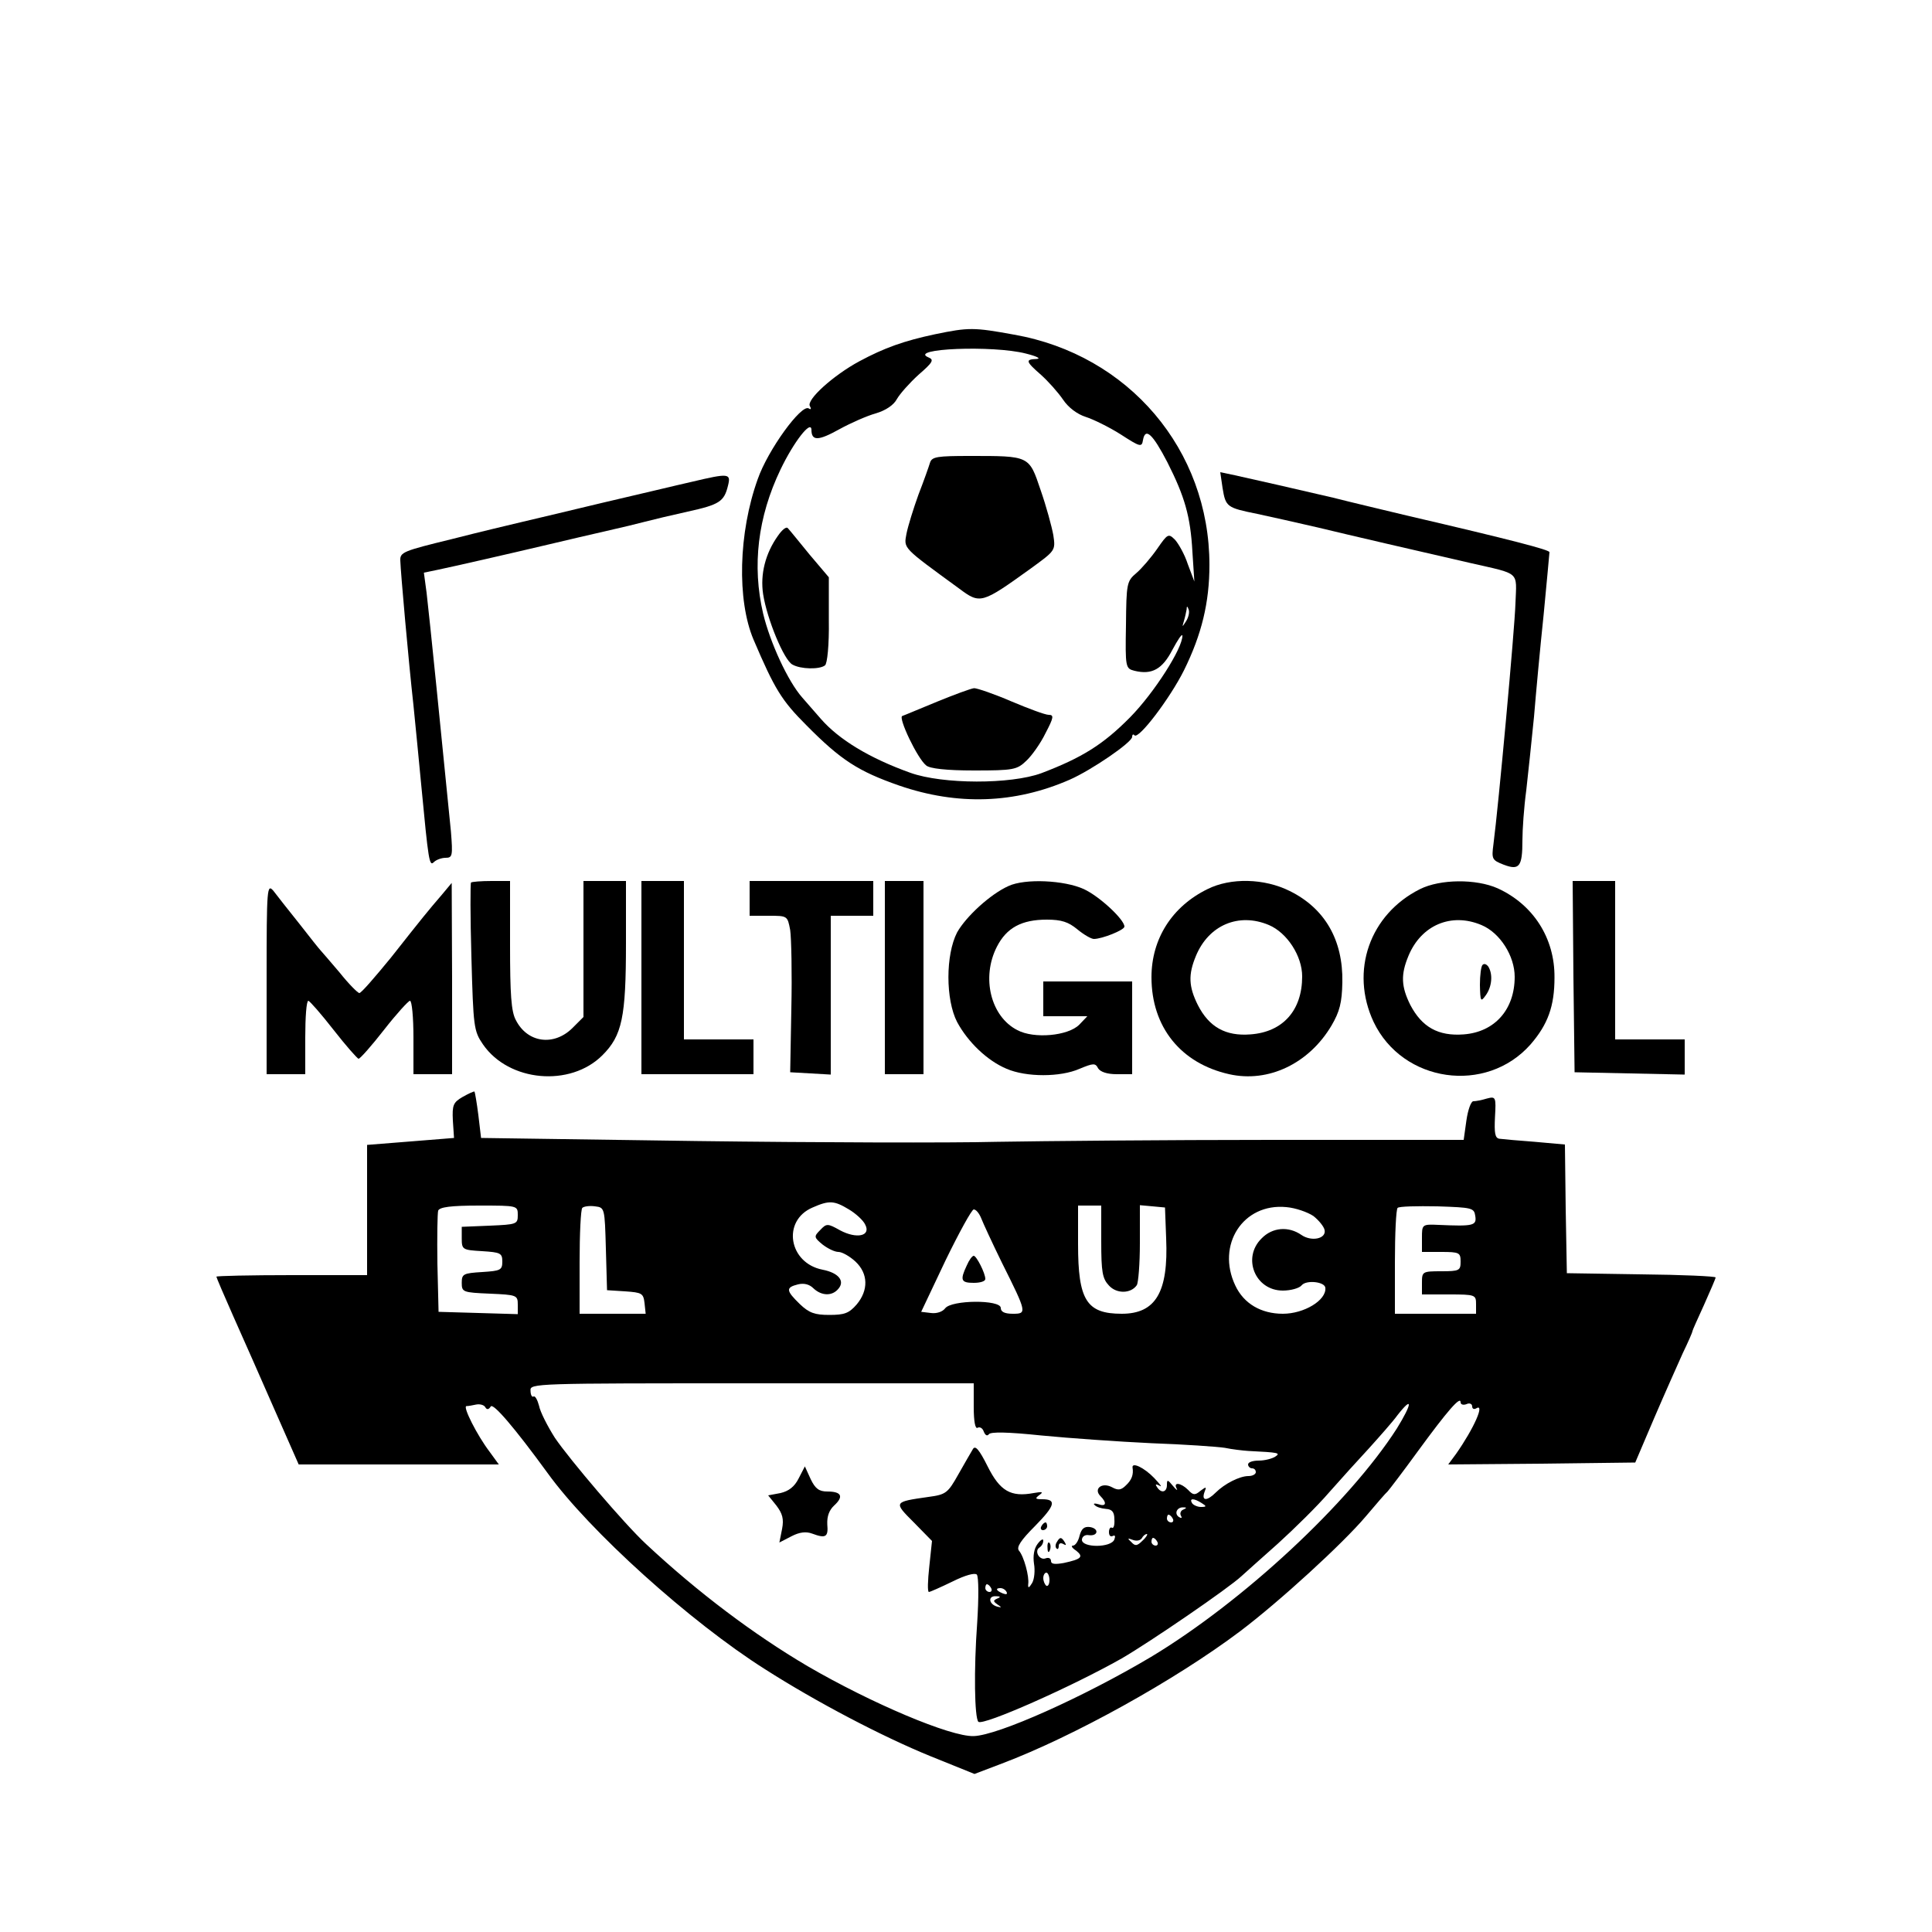 <?xml version="1.0" standalone="no"?>
<!DOCTYPE svg PUBLIC "-//W3C//DTD SVG 20010904//EN"
 "http://www.w3.org/TR/2001/REC-SVG-20010904/DTD/svg10.dtd">
<svg version="1.0" xmlns="http://www.w3.org/2000/svg"
 width="500pt" height="500pt" viewBox="0 0 500 500"
 preserveAspectRatio="xMidYMid meet">

<g transform="translate(0,500) scale(0.1,-0.1)"
fill="#000000" stroke="none">
<path d="M2420 4135 c-80 -17 -131 -35 -196 -70 -67 -36 -138 -100 -128 -116
4 -7 3 -10 -3 -6 -19 12 -106 -108 -132 -183 -50 -139 -54 -313 -11 -415 55
-129 73 -158 137 -222 89 -90 134 -119 240 -156 151 -52 299 -47 441 15 57 25
162 97 162 111 0 6 3 8 6 4 11 -11 92 96 128 168 46 93 66 176 66 273 0 298
-209 544 -506 596 -104 19 -117 19 -204 1z m235 -50 c28 -7 40 -13 28 -14 -30
-1 -29 -6 11 -41 18 -16 44 -45 57 -64 14 -21 37 -38 59 -45 19 -6 60 -26 90
-45 51 -33 55 -34 58 -15 6 34 25 16 63 -57 45 -89 60 -140 65 -233 l5 -76
-17 45 c-8 25 -24 53 -33 63 -17 17 -19 16 -46 -23 -16 -23 -40 -51 -54 -63
-25 -21 -26 -27 -27 -135 -2 -110 -1 -112 22 -118 45 -11 72 4 98 54 14 26 25
43 26 37 1 -32 -73 -148 -135 -211 -70 -71 -125 -105 -230 -145 -79 -29 -255
-29 -339 1 -106 38 -185 86 -232 140 -12 14 -34 39 -48 55 -37 42 -83 142
-101 217 -29 124 -14 250 45 373 34 71 79 129 80 103 0 -30 18 -29 72 1 29 16
72 35 94 41 27 8 47 22 55 37 8 14 33 42 56 63 37 32 41 39 26 45 -55 23 167
32 252 10z m415 -692 c-11 -17 -11 -17 -6 0 3 10 6 24 7 30 0 9 2 9 5 0 3 -7
0 -20 -6 -30z"/>
<path d="M2407 3803 c-3 -10 -16 -47 -30 -83 -13 -36 -27 -81 -31 -101 -7 -39
-12 -34 136 -142 55 -41 58 -40 186 52 63 46 64 46 58 86 -4 22 -18 74 -33
117 -30 89 -28 88 -183 88 -84 0 -98 -2 -103 -17z"/>
<path d="M2013 3613 c-32 -45 -46 -99 -38 -151 10 -64 54 -171 76 -182 21 -12
70 -13 84 -2 6 4 11 53 10 117 l0 111 -50 59 c-27 33 -52 64 -56 68 -4 5 -15
-4 -26 -20z"/>
<path d="M2425 3184 c-44 -18 -84 -35 -90 -37 -11 -4 39 -110 62 -128 9 -8 52
-13 124 -13 102 0 111 2 135 25 14 13 37 45 50 72 21 40 22 47 8 47 -9 0 -52
16 -97 35 -44 19 -88 34 -96 34 -9 -1 -52 -17 -96 -35z"/>
<path d="M3164 3737 c8 -49 11 -51 90 -67 33 -7 104 -23 156 -35 91 -22 247
-58 395 -92 131 -30 120 -20 117 -104 -2 -67 -44 -525 -57 -624 -5 -38 -4 -41
27 -53 40 -15 48 -5 48 63 0 28 4 86 10 130 5 44 14 130 20 190 5 61 16 180
25 265 8 85 15 158 15 161 0 6 -95 31 -370 95 -58 14 -143 34 -190 46 -99 23
-199 46 -254 58 l-38 8 6 -41z"/>
<path d="M1790 3753 c-36 -8 -139 -33 -230 -54 -91 -22 -185 -44 -210 -50 -25
-6 -106 -25 -180 -44 -127 -31 -135 -34 -134 -56 1 -31 21 -257 34 -374 5 -49
14 -142 20 -205 19 -200 21 -213 33 -201 6 6 20 11 30 11 18 0 19 5 14 68 -22
223 -56 560 -63 618 l-7 52 34 7 c43 9 179 40 289 66 47 11 114 27 150 35 36
8 81 19 100 24 19 5 69 17 110 26 82 18 94 26 104 67 8 32 3 33 -94 10z"/>
<path d="M1219 2716 c-2 -2 -2 -89 1 -193 5 -181 6 -191 30 -226 67 -97 226
-111 309 -28 51 51 61 98 61 290 l0 161 -55 0 -55 0 0 -176 0 -176 -29 -29
c-48 -47 -116 -38 -146 21 -12 22 -15 66 -15 195 l0 165 -48 0 c-27 0 -51 -2
-53 -4z"/>
<path d="M1660 2470 l0 -250 145 0 145 0 0 45 0 45 -90 0 -90 0 0 205 0 205
-55 0 -55 0 0 -250z"/>
<path d="M1940 2675 l0 -45 49 0 c49 0 49 0 56 -37 3 -21 5 -112 3 -203 l-3
-165 53 -3 52 -3 0 205 0 206 55 0 55 0 0 45 0 45 -160 0 -160 0 0 -45z"/>
<path d="M2290 2470 l0 -250 50 0 50 0 0 250 0 250 -50 0 -50 0 0 -250z"/>
<path d="M2610 2707 c-47 -21 -110 -79 -133 -120 -30 -58 -30 -174 0 -232 28
-52 78 -100 128 -121 51 -22 139 -22 189 0 36 15 41 15 48 1 6 -9 23 -15 48
-15 l40 0 0 120 0 120 -115 0 -115 0 0 -45 0 -45 57 0 57 0 -21 -22 c-29 -29
-117 -37 -160 -14 -69 35 -94 136 -53 216 25 49 64 70 129 70 38 0 56 -6 79
-25 17 -14 36 -25 43 -25 21 0 79 23 79 32 0 18 -64 78 -105 97 -50 23 -152
28 -195 8z"/>
<path d="M3125 2699 c-92 -45 -145 -129 -145 -228 0 -129 76 -223 201 -251
102 -23 207 28 265 126 21 36 27 59 28 112 2 109 -45 191 -136 236 -66 33
-153 35 -213 5z m159 -93 c47 -20 86 -80 86 -133 0 -88 -50 -144 -134 -150
-64 -5 -107 19 -136 76 -24 48 -25 79 -5 127 33 80 111 113 189 80z"/>
<path d="M3675 2699 c-130 -65 -182 -212 -120 -344 75 -157 291 -188 406 -58
45 52 62 99 62 173 1 102 -55 189 -147 231 -56 25 -149 24 -201 -2z m159 -93
c48 -20 86 -80 86 -134 0 -85 -52 -143 -132 -149 -66 -5 -108 19 -138 76 -24
48 -25 79 -5 127 33 80 111 113 189 80z"/>
<path d="M3837 2503 c-4 -3 -7 -27 -7 -52 1 -43 2 -45 15 -27 16 22 19 54 7
74 -5 7 -11 9 -15 5z"/>
<path d="M4072 2473 l3 -248 143 -3 142 -3 0 46 0 45 -90 0 -90 0 0 205 0 205
-55 0 -55 0 2 -247z"/>
<path d="M690 2468 l0 -248 50 0 50 0 0 95 c0 52 3 95 8 95 4 -1 33 -34 65
-75 32 -41 62 -75 65 -75 4 0 34 34 66 75 32 41 63 75 67 75 5 0 9 -43 9 -95
l0 -95 50 0 50 0 0 248 -1 247 -25 -30 c-37 -43 -50 -59 -132 -163 -41 -50
-77 -92 -82 -92 -4 0 -28 24 -51 53 -24 28 -46 54 -49 57 -3 3 -28 34 -55 69
-28 35 -58 73 -67 85 -17 20 -18 10 -18 -226z"/>
<path d="M1197 2161 c-24 -14 -27 -21 -25 -61 l3 -45 -112 -9 -113 -9 0 -169
0 -168 -195 0 c-107 0 -195 -2 -195 -4 0 -2 20 -49 44 -103 24 -54 72 -162
106 -240 l63 -143 259 0 259 0 -24 33 c-32 42 -70 117 -60 118 5 0 16 2 25 4
10 2 21 -1 24 -7 4 -7 9 -6 14 2 6 10 61 -54 147 -172 108 -150 370 -386 563
-508 133 -85 303 -174 428 -225 l114 -46 71 27 c185 70 447 215 616 342 102
77 266 227 326 298 27 32 52 61 56 64 3 3 39 50 79 105 76 104 110 143 110
126 0 -6 7 -8 15 -5 8 4 15 1 15 -6 0 -6 5 -8 10 -5 24 15 -5 -51 -52 -118
l-20 -27 242 2 242 3 49 115 c27 63 61 139 74 168 14 29 25 54 25 57 0 2 14
33 30 68 16 36 30 68 30 71 0 3 -87 7 -192 8 l-193 3 -3 167 -2 166 -78 7
c-42 3 -84 7 -92 8 -11 2 -13 15 -11 56 3 52 2 54 -21 48 -13 -4 -28 -7 -35
-7 -6 0 -14 -22 -18 -50 l-7 -50 -496 0 c-274 0 -594 -3 -712 -5 -118 -3 -467
-2 -775 2 l-560 8 -7 59 c-4 32 -9 60 -10 61 -2 1 -15 -5 -31 -14z m1000 -291
c17 -10 37 -28 42 -39 16 -30 -22 -38 -65 -15 -32 18 -35 18 -51 1 -17 -17
-17 -19 6 -38 13 -10 31 -19 41 -19 9 0 29 -11 44 -25 33 -31 34 -74 3 -111
-20 -23 -32 -27 -71 -27 -37 0 -52 5 -76 28 -36 35 -37 43 -5 51 16 4 30 0 40
-10 21 -20 49 -21 65 -1 17 20 0 41 -41 49 -88 17 -106 127 -26 161 43 19 56
18 94 -5z m-857 -15 c0 -23 -3 -24 -72 -27 l-73 -3 0 -30 c0 -29 2 -30 53 -33
47 -3 52 -5 52 -27 0 -22 -5 -24 -52 -27 -49 -3 -53 -5 -53 -28 0 -24 3 -25
73 -28 69 -3 72 -4 72 -28 l0 -25 -102 3 -103 3 -3 124 c-1 69 0 131 2 138 4
9 32 13 106 13 100 0 100 0 100 -25z m228 -87 l3 -107 47 -3 c43 -3 47 -5 50
-30 l3 -28 -85 0 -86 0 0 133 c0 74 3 137 7 141 4 4 19 6 33 4 25 -3 25 -4 28
-110z m1282 19 c0 -79 3 -96 20 -114 20 -22 57 -21 72 1 4 6 8 55 8 109 l0 98
33 -3 32 -3 3 -80 c6 -139 -27 -195 -115 -195 -91 0 -113 35 -113 180 l0 100
30 0 30 0 0 -93z m549 66 c14 -11 27 -27 29 -36 5 -23 -34 -31 -60 -13 -33 23
-75 20 -103 -9 -51 -50 -17 -135 55 -135 20 0 43 6 49 14 12 14 60 9 61 -7 3
-32 -55 -67 -110 -67 -56 0 -101 26 -123 73 -50 105 20 214 132 203 24 -2 55
-13 70 -23z m419 0 c4 -25 -5 -27 -95 -23 -43 2 -43 1 -43 -34 l0 -36 50 0
c47 0 50 -2 50 -25 0 -23 -3 -25 -50 -25 -49 0 -50 -1 -50 -30 l0 -30 70 0
c68 0 70 -1 70 -25 l0 -25 -105 0 -105 0 0 133 c0 74 3 137 7 141 4 4 50 5
103 4 90 -3 95 -4 98 -25z m-1279 -5 c5 -13 29 -65 54 -116 65 -130 65 -132
28 -132 -21 0 -31 5 -31 15 0 22 -128 21 -144 -1 -7 -9 -22 -14 -37 -12 l-25
3 63 133 c35 72 68 132 73 132 6 0 14 -10 19 -22z m-19 -489 c0 -38 4 -58 10
-54 6 3 13 -1 16 -10 4 -10 9 -12 13 -7 4 7 50 6 136 -3 72 -7 200 -16 285
-20 85 -3 171 -9 190 -12 19 -4 46 -7 60 -8 80 -4 85 -5 70 -15 -8 -5 -27 -10
-42 -10 -16 0 -28 -4 -28 -10 0 -5 5 -10 10 -10 6 0 10 -4 10 -10 0 -5 -8 -10
-19 -10 -23 0 -62 -20 -85 -43 -22 -22 -37 -22 -29 1 6 15 5 15 -10 4 -14 -12
-19 -12 -32 2 -19 19 -39 21 -30 4 4 -7 -1 -4 -9 6 -14 17 -16 18 -16 3 0 -19
-15 -23 -26 -5 -5 7 -3 8 7 3 8 -5 1 4 -14 20 -26 27 -58 42 -56 27 3 -18 -2
-32 -17 -46 -12 -12 -20 -14 -36 -5 -26 14 -49 -4 -30 -23 17 -17 15 -28 -5
-21 -10 3 -15 2 -10 -2 4 -5 17 -9 29 -10 16 -1 22 -8 22 -27 1 -15 -2 -24 -6
-22 -4 3 -8 -2 -8 -11 0 -9 4 -13 10 -10 6 3 7 -1 4 -9 -8 -22 -84 -22 -84 -1
0 8 8 14 18 12 24 -3 27 17 3 21 -15 2 -22 -4 -27 -22 -3 -14 -11 -26 -17 -26
-6 0 -3 -6 8 -13 20 -16 14 -22 -32 -32 -23 -4 -33 -3 -33 5 0 7 -6 10 -14 7
-16 -6 -30 19 -16 28 6 4 10 11 10 18 0 6 -7 2 -15 -9 -9 -12 -12 -31 -9 -51
3 -17 1 -40 -5 -50 -8 -13 -11 -14 -10 -3 3 20 -11 72 -24 87 -7 9 5 27 42 64
52 53 56 69 18 69 -18 0 -19 2 -7 11 11 8 8 9 -15 5 -59 -11 -87 5 -119 69
-22 44 -32 55 -38 45 -5 -8 -22 -38 -38 -66 -27 -48 -32 -52 -77 -58 -91 -13
-91 -13 -38 -66 l47 -48 -7 -66 c-4 -36 -5 -66 -1 -66 3 0 30 12 61 27 34 17
58 23 63 18 5 -6 5 -61 1 -124 -9 -123 -7 -246 3 -257 12 -11 242 91 371 164
74 43 277 182 310 213 9 8 51 46 94 84 43 39 103 98 133 133 30 34 77 86 104
115 26 29 60 67 73 85 40 51 38 30 -2 -35 -124 -193 -397 -447 -636 -591 -175
-104 -396 -203 -459 -205 -60 -2 -265 85 -430 181 -139 82 -283 190 -418 316
-56 52 -198 219 -236 275 -19 30 -38 67 -41 83 -4 15 -10 26 -14 24 -4 -3 -8
4 -8 15 -2 19 11 19 573 19 l574 0 0 -61z m590 -249 c13 -8 13 -10 -2 -10 -9
0 -20 5 -23 10 -8 13 5 13 25 0z m-48 -17 c-6 -2 -9 -10 -6 -15 4 -7 2 -8 -5
-4 -13 9 -5 26 12 25 9 0 8 -2 -1 -6z m-27 -23 c3 -5 1 -10 -4 -10 -6 0 -11 5
-11 10 0 6 2 10 4 10 3 0 8 -4 11 -10z m-78 -57 c-14 -14 -19 -15 -29 -4 -11
10 -10 11 3 6 10 -4 20 -2 24 4 3 6 9 11 13 11 3 0 -1 -8 -11 -17z m38 -3 c3
-5 1 -10 -4 -10 -6 0 -11 5 -11 10 0 6 2 10 4 10 3 0 8 -4 11 -10z m-279 -99
c0 -11 -4 -17 -8 -15 -4 3 -8 12 -8 20 0 8 4 14 8 14 4 0 8 -9 8 -19z m-151
-21 c3 -5 1 -10 -4 -10 -6 0 -11 5 -11 10 0 6 2 10 4 10 3 0 8 -4 11 -10z m40
-10 c3 -6 -1 -7 -9 -4 -18 7 -21 14 -7 14 6 0 13 -4 16 -10z m-24 -17 c-11 -5
-11 -7 0 -15 12 -8 12 -9 0 -6 -22 6 -25 28 -4 27 12 0 14 -2 4 -6z"/>
<path d="M2502 1725 c-18 -38 -15 -45 18 -45 17 0 30 4 30 10 0 15 -23 60 -30
60 -4 0 -12 -11 -18 -25z"/>
<path d="M2067 1174 c-11 -22 -26 -33 -47 -38 l-32 -6 21 -26 c16 -21 20 -35
15 -61 l-7 -35 31 16 c21 11 38 13 54 7 35 -13 42 -9 39 24 -1 21 5 37 18 49
25 23 19 36 -18 36 -21 0 -31 7 -43 32 l-15 33 -16 -31z"/>
<path d="M2695 1050 c-3 -5 -1 -10 4 -10 6 0 11 5 11 10 0 6 -2 10 -4 10 -3 0
-8 -4 -11 -10z"/>
<path d="M2735 1009 c-4 -6 -4 -13 -1 -16 3 -4 6 -1 6 6 0 7 5 9 12 5 7 -4 8
-3 4 4 -9 15 -13 15 -21 1z"/>
<path d="M2711 994 c0 -11 3 -14 6 -6 3 7 2 16 -1 19 -3 4 -6 -2 -5 -13z"/>
</g>
</svg>

